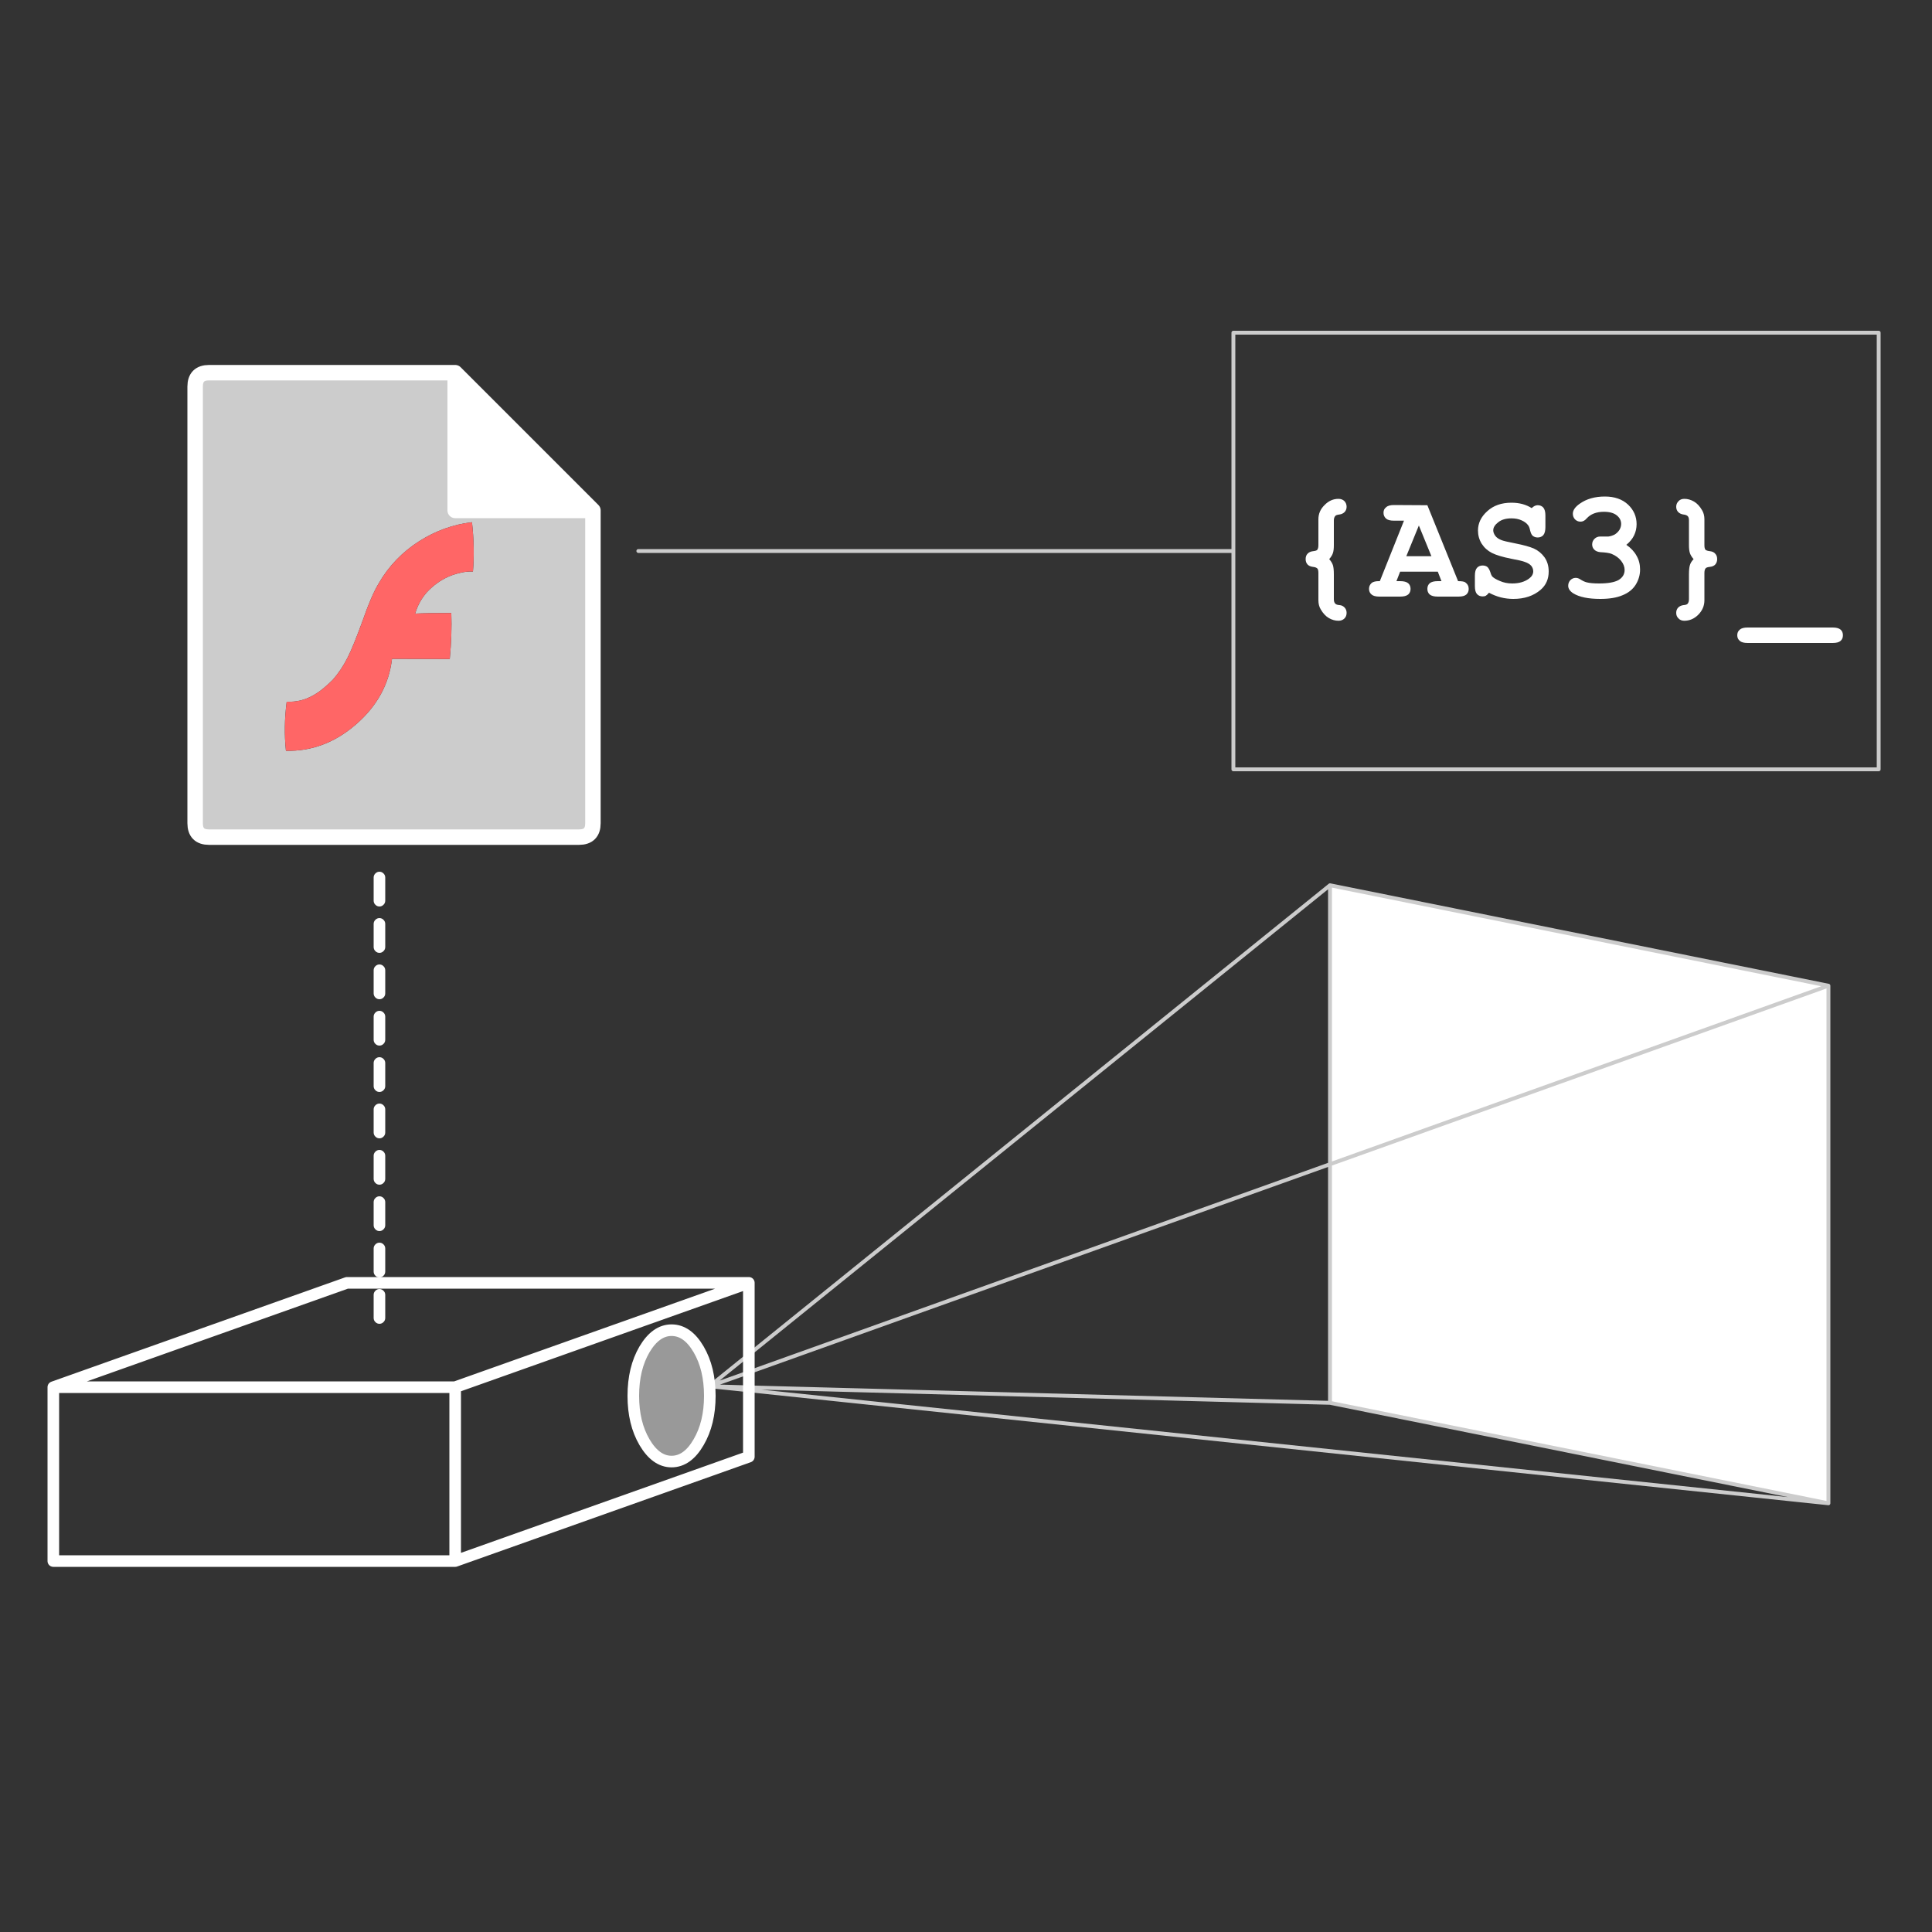 
<svg xmlns="http://www.w3.org/2000/svg" version="1.1" xmlns:xlink="http://www.w3.org/1999/xlink" preserveAspectRatio="none" x="0px" y="0px" width="500px" height="500px" viewBox="0 0 500 500">
<rect x="0" y="0" width="500" height="500" fill="#333333" stroke="none"/>
<defs>
<g id="Layer0_0_FILL">
<path fill="#FFFFFF" stroke="none" d="
M 120.3 132.1
L 155.95 132.1 120.3 96.45 120.3 132.1
M 476.8 166.4
Q 478.25 166.4 478.85 165.85 479.45 165.3 479.45 164.4 479.45 163.5 478.85 162.95 478.2 162.4 476.8 162.4
L 454.8 162.4
Q 453.35 162.4 452.75 162.95 452.1 163.5 452.1 164.4 452.1 165.3 452.75 165.85 453.35 166.4 454.8 166.4
L 476.8 166.4
M 423.85 130.6
Q 421.6 128.5 417.85 128.5 413.95 128.5 411.35 130.35 409.55 131.6 409.55 132.95 409.55 133.8 410.1 134.4 410.7 135 411.5 135 412.05 135 412.45 134.75 412.7 134.65 413.15 134.15 414.7 132.45 417.6 132.45 419.8 132.45 420.95 133.4 422.05 134.3 422.05 135.6 422.05 136.4 421.6 137.15 421.1 137.9 420.35 138.35 419.55 138.75 418.75 138.85 418.65 138.85 416.65 138.85 415.75 138.85 415.15 139.45 414.55 140.05 414.55 140.9 414.55 141.7 415.1 142.25 415.65 142.8 416.65 142.9 418.75 143 419.6 143.35 421.15 144 422.05 145.15 422.95 146.3 422.95 147.5 422.95 149.15 421.4 150.1 419.8 151 416.35 151 414.25 151 413.1 150.7 412.35 150.5 411.5 149.95 410.9 149.55 410.3 149.55 409.5 149.55 408.9 150.15 408.35 150.75 408.35 151.6 408.35 152.7 409.65 153.55 412 155 416.65 155 420.2 155 422.4 154.05 424.65 153.15 425.8 151.35 426.95 149.5 426.95 147.4 426.95 145.4 426.05 143.85 425.2 142.25 423.4 141 424.75 139.9 425.4 138.55 426.05 137.2 426.05 135.65 426.05 132.7 423.85 130.6
M 446.4 146.1
Q 446.9 145.55 446.9 144.7 446.9 143.8 446.4 143.3 445.95 142.75 445.05 142.65 444.15 142.55 443.85 142.25 443.6 141.9 443.6 141.1
L 443.6 134.4
Q 443.6 133.05 443 132.05 442.1 130.5 440.9 129.8 439.7 129.1 438.4 129.1 437.45 129.1 436.9 129.7 436.3 130.3 436.3 131.15 436.3 131.95 436.8 132.5 437.35 133.05 438.15 133.15 439 133.25 439.3 133.6 439.6 133.9 439.6 134.7
L 439.6 141.1
Q 439.6 142.4 439.85 143.15 440.1 143.9 440.8 144.7 440.05 145.5 439.85 146.25 439.6 147 439.6 148.7
L 439.6 155.05
Q 439.6 155.85 439.25 156.25 439 156.55 438.2 156.6 437.35 156.7 436.8 157.25 436.3 157.8 436.3 158.6 436.3 159.5 436.9 160.05 437.45 160.65 438.4 160.65 440.45 160.65 442 159.1 443.6 157.5 443.6 155.35
L 443.6 148.3
Q 443.6 147.45 443.9 147.1 444.1 146.8 445.05 146.7 445.95 146.6 446.4 146.1
M 343.7 141.1
Q 343.7 141.9 343.4 142.3 343.2 142.55 342.3 142.65 341.4 142.75 340.9 143.3 340.4 143.8 340.4 144.7 340.4 145.55 340.9 146.1 341.4 146.6 342.25 146.7 343.15 146.8 343.45 147.15 343.7 147.45 343.7 148.3
L 343.7 155.35
Q 343.7 156.7 344.3 157.7 345.2 159.25 346.4 159.95 347.6 160.65 348.9 160.65 349.85 160.65 350.45 160.05 351 159.5 351 158.6 351 157.8 350.5 157.25 349.95 156.65 349.15 156.6 348.35 156.55 348.05 156.2 347.7 155.85 347.7 155.05
L 347.7 148.7
Q 347.7 147 347.45 146.25 347.2 145.5 346.5 144.7 347.2 143.9 347.45 143.15 347.7 142.45 347.7 141.1
L 347.7 134.7
Q 347.7 133.9 348.1 133.5 348.3 133.25 349.15 133.15 349.95 133.05 350.5 132.5 351 131.95 351 131.15 351 130.3 350.45 129.7 349.85 129.1 348.9 129.1 346.85 129.1 345.3 130.7 343.7 132.25 343.7 134.4
L 343.7 141.1
M 396.25 134.65
Q 397.4 135.15 397.95 135.9 398.3 136.3 398.5 137.3 398.75 138.3 399.15 138.65 399.7 139.1 400.45 139.1 401.35 139.1 401.9 138.5 402.45 137.85 402.45 136.4
L 402.45 133.4
Q 402.45 132 401.9 131.35 401.35 130.75 400.45 130.75 399.65 130.75 398.9 131.5 397.8 130.8 396.5 130.45 395.2 130.1 393.65 130.1 389.8 130.1 387.4 132.3 385 134.45 385 137.3 385 139.15 385.95 140.7 386.95 142.25 388.6 143.1 390.3 143.95 393.6 144.6 396.3 145.1 397.05 145.4 398.25 145.8 398.8 146.45 399.3 147.1 399.3 147.85 399.3 148.95 398.2 149.75 396.5 151 393.85 151 392.1 151 390.65 150.35 389.2 149.75 388.65 149.15 388.4 148.8 388.15 147.95 387.85 147.1 387.4 146.7 386.9 146.35 386.2 146.35 385.3 146.35 384.75 146.95 384.2 147.55 384.2 149
L 384.2 151.7
Q 384.2 153.15 384.75 153.75 385.3 154.35 386.2 154.35 386.7 154.35 387 154.2 387.35 154 387.85 153.4 389.35 154.2 390.9 154.6 392.5 155 394.15 155 398.45 155 401.2 152.65 403.3 150.85 403.3 147.9 403.3 145.75 402.2 144.2 401.1 142.7 399.45 141.95 397.8 141.25 394.75 140.65 391.65 140.05 391 139.75 390 139.35 389.5 138.7 388.95 137.95 388.95 137.25 388.95 136.15 390.25 135.15 391.5 134.15 393.65 134.15 395.15 134.15 396.25 134.65
M 364.85 147.95
L 374.6 147.95 375.55 150.4 374.6 150.4
Q 373.15 150.4 372.5 150.95 371.9 151.5 371.9 152.4 371.9 153.3 372.5 153.85 373.15 154.4 374.6 154.4
L 379.95 154.4
Q 381.4 154.4 382 153.85 382.6 153.3 382.6 152.4 382.6 151.35 381.7 150.7 381.25 150.4 379.85 150.4
L 371.9 130.75 363.25 130.7
Q 361.8 130.7 361.2 131.3 360.55 131.8 360.55 132.7 360.55 133.6 361.2 134.2 361.8 134.75 363.25 134.75
L 365.85 134.75 359.6 150.4
Q 358.1 150.35 357.45 150.9 356.8 151.5 356.8 152.4 356.8 153.3 357.45 153.85 358.05 154.4 359.5 154.4
L 364.85 154.4
Q 366.3 154.4 366.95 153.85 367.55 153.3 367.55 152.4 367.55 151.5 366.95 150.95 366.3 150.4 364.85 150.4
L 363.9 150.4 364.85 147.95
M 369.7 136
L 372.95 143.95 366.45 143.95 369.7 136
M 346.7 229.1
L 346.7 301.3 475.7 255.1 346.7 229.1
M 346.7 301.3
L 346.7 363.05 475.7 389.05 475.7 255.1 346.7 301.3 Z"/>

<path fill="#CCCCCC" stroke="none" d="
M 155.95 132.1
L 120.3 132.1 120.3 96.45 56.6 96.45
Q 53 96.45 53 100.05
L 53 213.05
Q 53 216.65 56.6 216.65
L 152.35 216.65
Q 155.95 216.65 155.95 213.05
L 155.95 132.1
M 76.7 181.6
Q 78.6 181.7 80.4 181.25 83.25 180.5 86 178.3 87.35 177.2 88.6 175.95 90.85 173.4 92.5 170.1 93.9 167.35 96.4 160.5 98.6 154.15 100.5 151 104.35 144.3 111 140.05 117.4 136 124.65 135.15 125.4 141.9 124.9 147.9 122.85 147.85 121 148.4 118.2 149.1 115.65 150.9 114.15 152 112.95 153.3 110.85 155.7 109.95 158.8 113.05 158.65 119.3 158.65 119.5 164.25 118.9 170.55 108.9 170.5 103.95 170.5 102.8 180.4 94.6 187.5 86.45 194.55 76.5 194.3 75.85 188.1 76.7 181.6 Z"/>

<path fill="#FF6666" stroke="none" d="
M 80.4 181.25
Q 78.6 181.7 76.7 181.6 75.85 188.1 76.5 194.3 86.45 194.55 94.6 187.5 102.8 180.4 103.95 170.5 108.9 170.5 118.9 170.55 119.5 164.25 119.3 158.65 113.05 158.65 109.95 158.8 110.85 155.7 112.95 153.3 114.15 152 115.65 150.9 118.2 149.1 121 148.4 122.85 147.85 124.9 147.9 125.4 141.9 124.65 135.15 117.4 136 111 140.05 104.35 144.3 100.5 151 98.6 154.15 96.4 160.5 93.9 167.35 92.5 170.1 90.85 173.4 88.6 175.95 87.35 177.2 86 178.3 83.25 180.5 80.4 181.25 Z"/>

<path fill="#999999" stroke="none" d="
M 186.2 361.25
Q 186.2 354.15 183.3 349.2 180.4 344.25 176.3 344.25 172.25 344.25 169.3 349.2 166.4 354.15 166.4 361.25 166.4 368.3 169.3 373.25 172.25 378.25 176.3 378.25 180.4 378.25 183.3 373.25 186.2 368.3 186.2 361.25 Z"/>
</g>

<g id="Layer0_0_STROKES_1_FILL">
<path fill="#FFFFFF" stroke="none" d="
M 100.7 333.6
Q 100.084 333.605 99.65 334.05 99.205 334.484 99.2 335.1
L 99.2 341.1
Q 99.205 341.716 99.65 342.15 100.084 342.595 100.7 342.6 101.316 342.595 101.75 342.15 102.195 341.716 102.2 341.1
L 102.2 335.1
Q 102.195 334.484 101.75 334.05 101.316 333.605 100.7 333.6
M 99.2 323.1
L 99.2 329.1
Q 99.205 329.716 99.65 330.15 100.084 330.595 100.7 330.6 101.316 330.595 101.75 330.15 102.195 329.716 102.2 329.1
L 102.2 323.1
Q 102.195 322.484 101.75 322.05 101.316 321.605 100.7 321.6 100.084 321.605 99.65 322.05 99.205 322.484 99.2 323.1
M 101.75 306.15
Q 102.195 305.716 102.2 305.1
L 102.2 299.1
Q 102.195 298.484 101.75 298.05 101.316 297.605 100.7 297.6 100.084 297.605 99.65 298.05 99.205 298.484 99.2 299.1
L 99.2 305.1
Q 99.205 305.716 99.65 306.15 100.084 306.595 100.7 306.6 101.316 306.595 101.75 306.15
M 102.2 311.1
Q 102.195 310.484 101.75 310.05 101.316 309.605 100.7 309.6 100.084 309.605 99.65 310.05 99.205 310.484 99.2 311.1
L 99.2 317.1
Q 99.205 317.716 99.65 318.15 100.084 318.595 100.7 318.6 101.316 318.595 101.75 318.15 102.195 317.716 102.2 317.1
L 102.2 311.1
M 99.2 293.1
Q 99.205 293.716 99.65 294.15 100.084 294.595 100.7 294.6 101.316 294.595 101.75 294.15 102.195 293.716 102.2 293.1
L 102.2 287.1
Q 102.195 286.484 101.75 286.05 101.316 285.605 100.7 285.6 100.084 285.605 99.65 286.05 99.205 286.484 99.2 287.1
L 99.2 293.1
M 99.2 275.1
L 99.2 281.1
Q 99.205 281.716 99.65 282.15 100.084 282.595 100.7 282.6 101.316 282.595 101.75 282.15 102.195 281.716 102.2 281.1
L 102.2 275.1
Q 102.195 274.484 101.75 274.05 101.316 273.605 100.7 273.6 100.084 273.605 99.65 274.05 99.205 274.484 99.2 275.1
M 101.75 258.15
Q 102.195 257.716 102.2 257.1
L 102.2 251.1
Q 102.195 250.484 101.75 250.05 101.316 249.605 100.7 249.6 100.084 249.605 99.65 250.05 99.205 250.484 99.2 251.1
L 99.2 257.1
Q 99.205 257.716 99.65 258.15 100.084 258.595 100.7 258.6 101.316 258.595 101.75 258.15
M 102.2 263.1
Q 102.195 262.484 101.75 262.05 101.316 261.605 100.7 261.6 100.084 261.605 99.65 262.05 99.205 262.484 99.2 263.1
L 99.2 269.1
Q 99.205 269.716 99.65 270.15 100.084 270.595 100.7 270.6 101.316 270.595 101.75 270.15 102.195 269.716 102.2 269.1
L 102.2 263.1
M 99.2 245.1
Q 99.205 245.716 99.65 246.15 100.084 246.595 100.7 246.6 101.316 246.595 101.75 246.15 102.195 245.716 102.2 245.1
L 102.2 239.1
Q 102.195 238.484 101.75 238.05 101.316 237.605 100.7 237.6 100.084 237.605 99.65 238.05 99.205 238.484 99.2 239.1
L 99.2 245.1
M 99.2 227.1
L 99.2 233.1
Q 99.205 233.716 99.65 234.15 100.084 234.595 100.7 234.6 101.316 234.595 101.75 234.15 102.195 233.716 102.2 233.1
L 102.2 227.1
Q 102.195 226.484 101.75 226.05 101.316 225.605 100.7 225.6 100.084 225.605 99.65 226.05 99.205 226.484 99.2 227.1 Z"/>
</g>

<path id="Layer0_0_1_STROKES" stroke="#CCCCCC" stroke-width="1" stroke-linejoin="round" stroke-linecap="round" fill="none" d="
M 346.7 301.3
L 346.7 363.05 475.7 389.05 475.7 255.1 346.7 301.3 346.7 229.1 196.3 350.55
M 346.7 301.3
L 196.3 355.15
M 346.7 229.1
L 475.7 255.1
M 167.7 142.6
L 321.7 142.6 321.7 86.1 488.7 86.1 488.7 199.1 321.7 199.1 321.7 142.6
M 196.3 359.8
L 186.15 358.75 196.3 350.55
M 196.3 359.05
L 186.15 358.75 196.3 355.15
M 346.7 363.05
L 196.3 359.05
M 475.7 389.05
L 196.3 359.8"/>

<path id="Layer0_0_2_STROKES" stroke="#FFFFFF" stroke-width="4" stroke-linejoin="round" stroke-linecap="round" fill="none" d="
M 155.95 132.1
L 120.3 132.1 120.3 96.45 56.6 96.45
Q 53 96.45 53 100.05
L 53 213.05
Q 53 216.65 56.6 216.65
L 152.35 216.65
Q 155.95 216.65 155.95 213.05
L 155.95 132.1 120.3 96.45"/>

<path id="Layer0_0_3_STROKES" stroke="#FFFFFF" stroke-width="3" stroke-linejoin="round" stroke-linecap="round" fill="none" d="
M 196.3 355.15
L 196.3 350.55
M 196.3 359.8
L 196.3 377 120.3 404 16.3 404 16.3 359 92.3 332 100.7 332
M 16.3 359
L 120.3 359 196.3 332 100.7 332
M 196.3 350.55
L 196.3 332
M 196.3 359.8
L 196.3 359.05 196.3 355.15
M 186.2 361.25
Q 186.2 368.3 183.3 373.25 180.4 378.25 176.3 378.25 172.25 378.25 169.3 373.25 166.4 368.3 166.4 361.25 166.4 354.15 169.3 349.2 172.25 344.25 176.3 344.25 180.4 344.25 183.3 349.2 186.2 354.15 186.2 361.25 Z
M 120.3 359
L 120.3 404"/>
</defs>

<g transform="matrix( 1, 0, 0, 1, -2.5,0) ">
<use xlink:href="#Layer0_0_FILL"/>

<use xlink:href="#Layer0_0_1_STROKES"/>

<use xlink:href="#Layer0_0_2_STROKES"/>

<use xlink:href="#Layer0_0_3_STROKES"/>

<use xlink:href="#Layer0_0_STROKES_1_FILL"/>
</g>
</svg>
